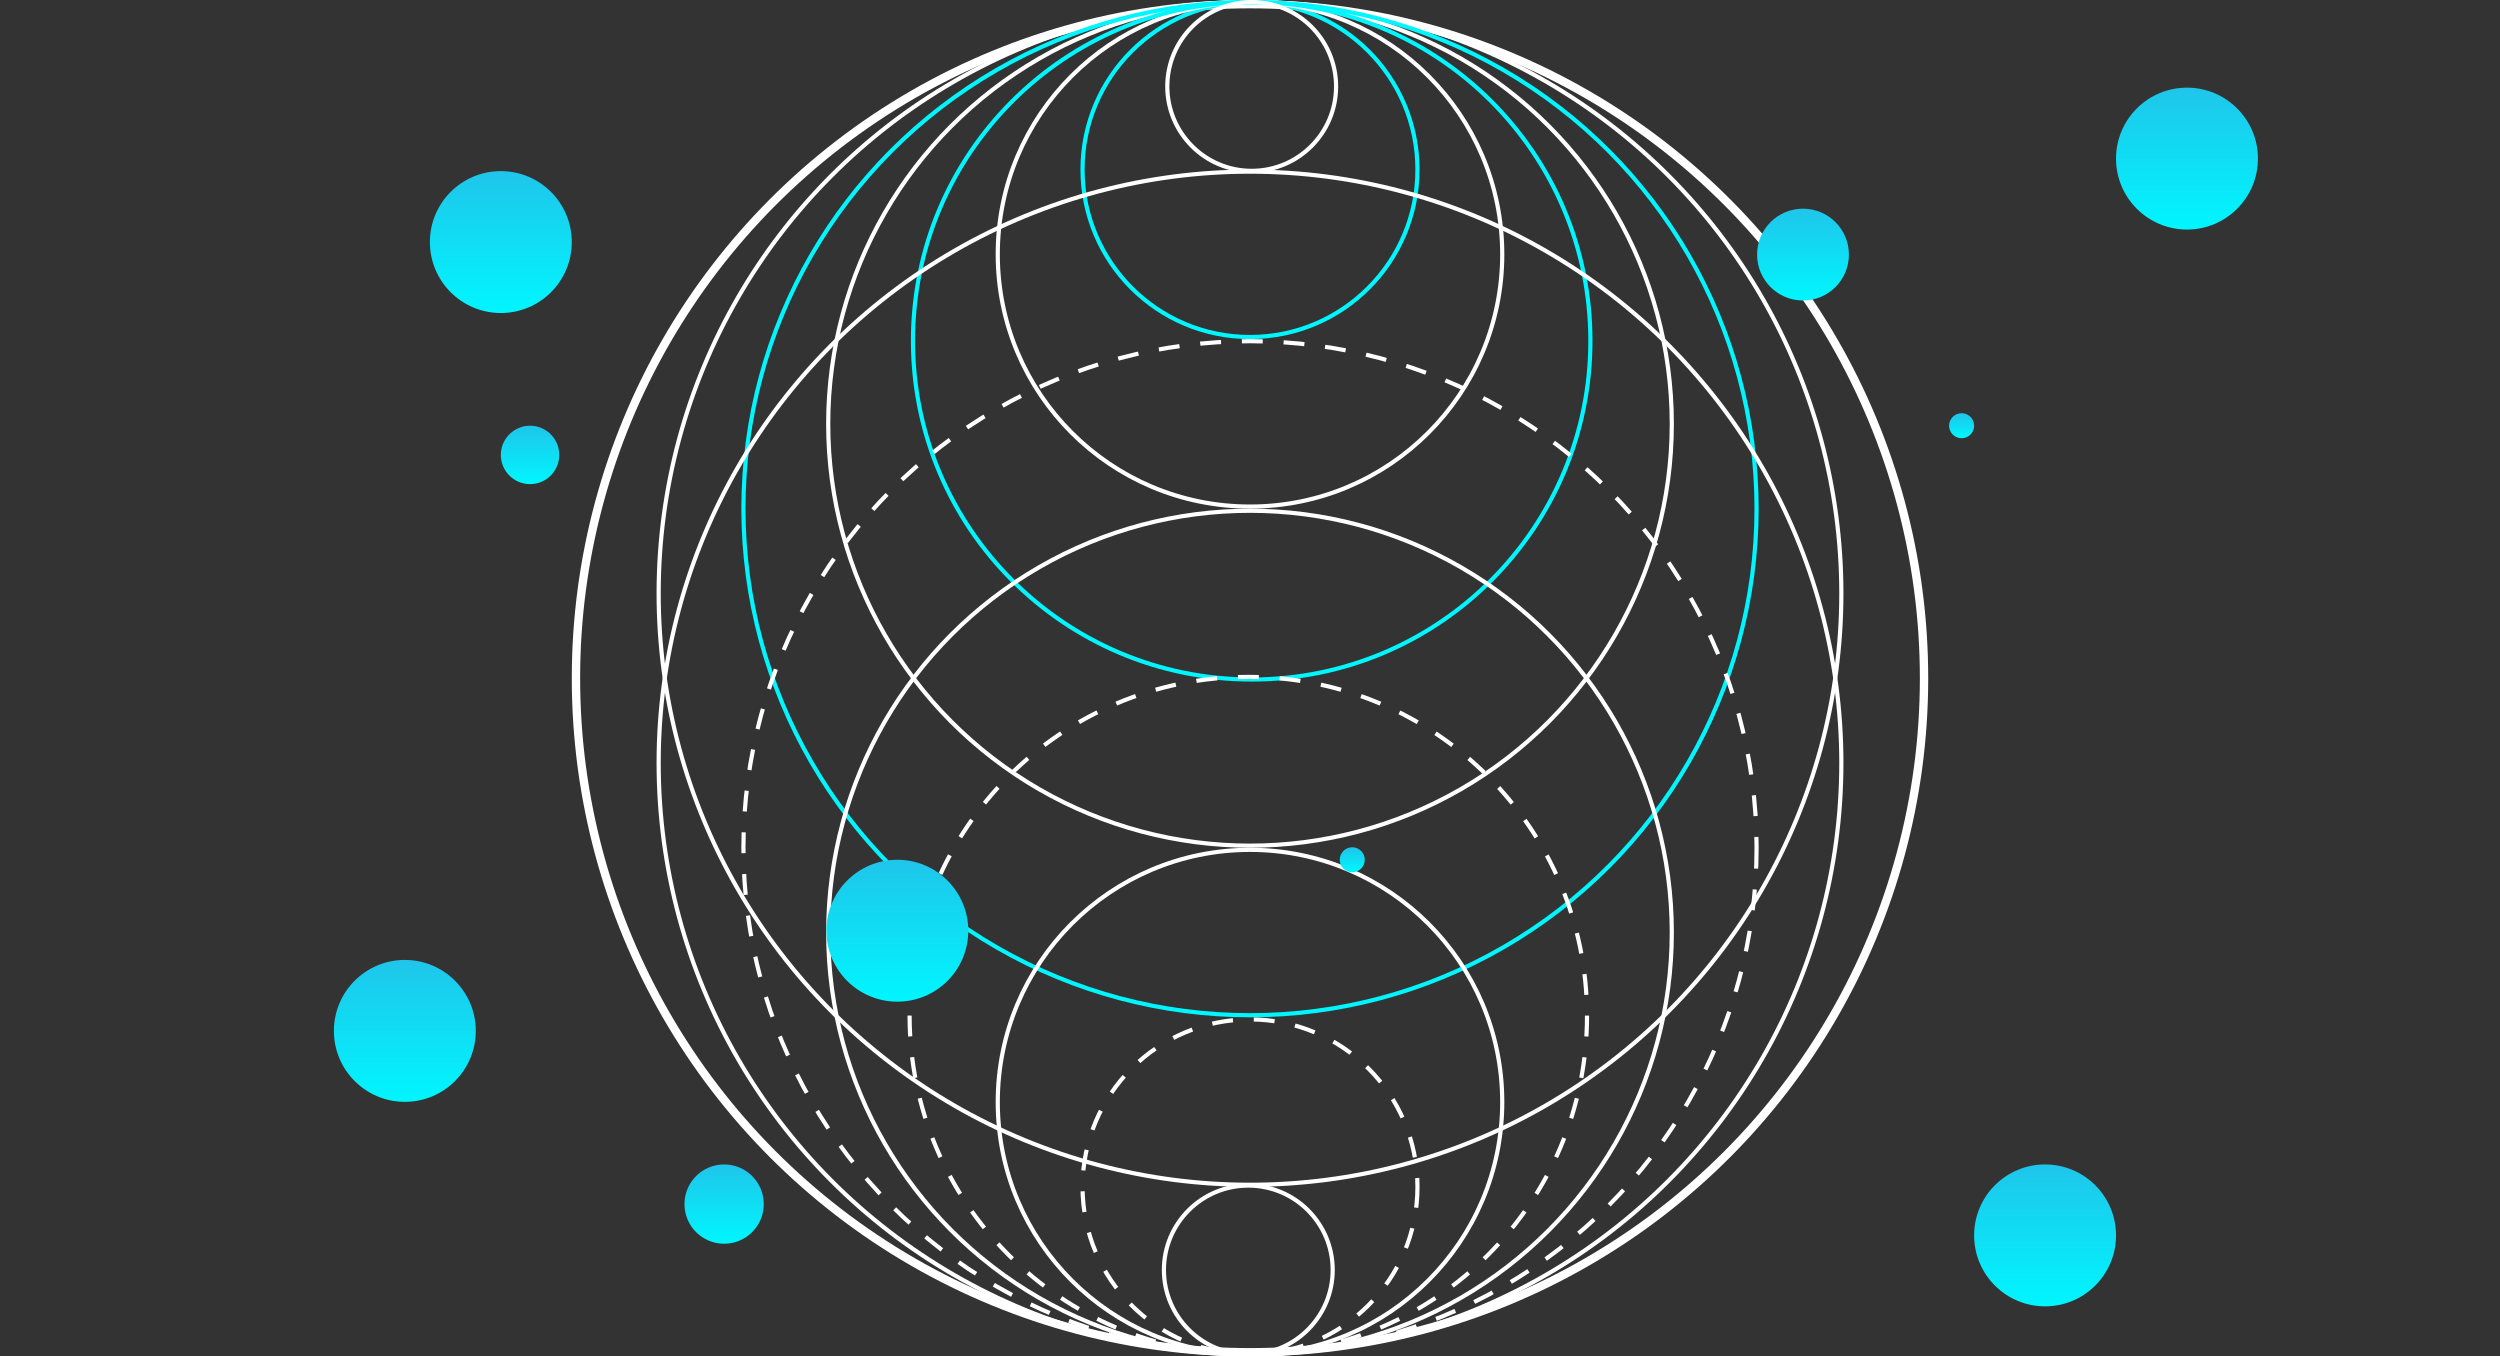 <svg width="599" height="325" viewBox="0 0 599 325" fill="none" xmlns="http://www.w3.org/2000/svg">
<rect x="0" y="0" width="599" height="325" fill="#333333" stroke="none"/>
<circle cx="299.5" cy="162.5" r="161.5" stroke="white" stroke-width="2"/>
<circle cx="299.5" cy="40.625" r="40.125" transform="rotate(180 299.5 40.625)" stroke="#00F6FF"/>
<circle cx="299.5" cy="60.938" r="60.438" transform="rotate(180 299.5 60.938)" stroke="white"/>
<circle cx="299.5" cy="101.562" r="101.062" transform="rotate(180 299.5 101.562)" stroke="white"/>
<circle cx="299.5" cy="142.188" r="141.688" transform="rotate(180 299.5 142.188)" stroke="white"/>
<circle cx="299.5" cy="121.875" r="121.375" transform="rotate(180 299.5 121.875)" stroke="#00F6FF"/>
<circle cx="299.906" cy="81.656" r="81.156" transform="rotate(180 299.906 81.656)" stroke="#00F6FF"/>
<circle cx="299.906" cy="20.719" r="20.219" transform="rotate(180 299.906 20.719)" stroke="white"/>
<circle cx="299.5" cy="284.375" r="40.125" stroke="white" stroke-dasharray="5 5"/>
<circle cx="299.5" cy="264.062" r="60.438" stroke="white"/>
<circle cx="299.5" cy="223.438" r="101.062" stroke="white"/>
<circle cx="299.5" cy="182.812" r="141.688" stroke="white"/>
<circle cx="299.5" cy="203.125" r="121.375" stroke="white" stroke-dasharray="5 5"/>
<circle cx="299.094" cy="243.344" r="81.156" stroke="white" stroke-dasharray="5 5"/>
<circle cx="299.094" cy="304.281" r="20.219" stroke="white"/>
<path d="M421 61C421 54.925 425.925 50 432 50C438.075 50 443 54.925 443 61C443 67.075 438.075 72 432 72C425.925 72 421 67.075 421 61Z" fill="url(#paint0_linear_7135_199)"/>
<path d="M198 223C198 213.611 205.611 206 215 206C224.389 206 232 213.611 232 223C232 232.389 224.389 240 215 240C205.611 240 198 232.389 198 223Z" fill="url(#paint1_linear_7135_199)"/>
<path d="M507 38C507 28.611 514.611 21 524 21C533.389 21 541 28.611 541 38C541 47.389 533.389 55 524 55C514.611 55 507 47.389 507 38Z" fill="url(#paint2_linear_7135_199)"/>
<path d="M80 247C80 237.611 87.611 230 97 230C106.389 230 114 237.611 114 247C114 256.389 106.389 264 97 264C87.611 264 80 256.389 80 247Z" fill="url(#paint3_linear_7135_199)"/>
<path d="M164 288.5C164 283.253 168.253 279 173.5 279C178.747 279 183 283.253 183 288.5C183 293.747 178.747 298 173.5 298C168.253 298 164 293.747 164 288.5Z" fill="url(#paint4_linear_7135_199)"/>
<path d="M473 296C473 286.611 480.611 279 490 279C499.389 279 507 286.611 507 296C507 305.389 499.389 313 490 313C480.611 313 473 305.389 473 296Z" fill="url(#paint5_linear_7135_199)"/>
<path d="M120 109C120 105.134 123.134 102 127 102C130.866 102 134 105.134 134 109C134 112.866 130.866 116 127 116C123.134 116 120 112.866 120 109Z" fill="url(#paint6_linear_7135_199)"/>
<path d="M103 58C103 48.611 110.611 41 120 41C129.389 41 137 48.611 137 58C137 67.389 129.389 75 120 75C110.611 75 103 67.389 103 58Z" fill="url(#paint7_linear_7135_199)"/>
<path d="M321 206C321 204.343 322.343 203 324 203C325.657 203 327 204.343 327 206C327 207.657 325.657 209 324 209C322.343 209 321 207.657 321 206Z" fill="url(#paint8_linear_7135_199)"/>
<path d="M467 102C467 100.343 468.343 99 470 99C471.657 99 473 100.343 473 102C473 103.657 471.657 105 470 105C468.343 105 467 103.657 467 102Z" fill="url(#paint9_linear_7135_199)"/>
<defs>
<linearGradient id="paint0_linear_7135_199" x1="432" y1="72" x2="432" y2="50" gradientUnits="userSpaceOnUse">
<stop stop-color="#00F6FF"/>
<stop offset="1" stop-color="#1FC5EA"/>
</linearGradient>
<linearGradient id="paint1_linear_7135_199" x1="215" y1="240" x2="215" y2="206" gradientUnits="userSpaceOnUse">
<stop stop-color="#00F6FF"/>
<stop offset="1" stop-color="#1FC5EA"/>
</linearGradient>
<linearGradient id="paint2_linear_7135_199" x1="524" y1="55" x2="524" y2="21" gradientUnits="userSpaceOnUse">
<stop stop-color="#00F6FF"/>
<stop offset="1" stop-color="#1FC5EA"/>
</linearGradient>
<linearGradient id="paint3_linear_7135_199" x1="97" y1="264" x2="97" y2="230" gradientUnits="userSpaceOnUse">
<stop stop-color="#00F6FF"/>
<stop offset="1" stop-color="#1FC5EA"/>
</linearGradient>
<linearGradient id="paint4_linear_7135_199" x1="173.5" y1="298" x2="173.5" y2="279" gradientUnits="userSpaceOnUse">
<stop stop-color="#00F6FF"/>
<stop offset="1" stop-color="#1FC5EA"/>
</linearGradient>
<linearGradient id="paint5_linear_7135_199" x1="490" y1="313" x2="490" y2="279" gradientUnits="userSpaceOnUse">
<stop stop-color="#00F6FF"/>
<stop offset="1" stop-color="#1FC5EA"/>
</linearGradient>
<linearGradient id="paint6_linear_7135_199" x1="127" y1="116" x2="127" y2="102" gradientUnits="userSpaceOnUse">
<stop stop-color="#00F6FF"/>
<stop offset="1" stop-color="#1FC5EA"/>
</linearGradient>
<linearGradient id="paint7_linear_7135_199" x1="120" y1="75" x2="120" y2="41" gradientUnits="userSpaceOnUse">
<stop stop-color="#00F6FF"/>
<stop offset="1" stop-color="#1FC5EA"/>
</linearGradient>
<linearGradient id="paint8_linear_7135_199" x1="324" y1="209" x2="324" y2="203" gradientUnits="userSpaceOnUse">
<stop stop-color="#00F6FF"/>
<stop offset="1" stop-color="#1FC5EA"/>
</linearGradient>
<linearGradient id="paint9_linear_7135_199" x1="470" y1="105" x2="470" y2="99" gradientUnits="userSpaceOnUse">
<stop stop-color="#00F6FF"/>
<stop offset="1" stop-color="#1FC5EA"/>
</linearGradient>
</defs>
</svg>
